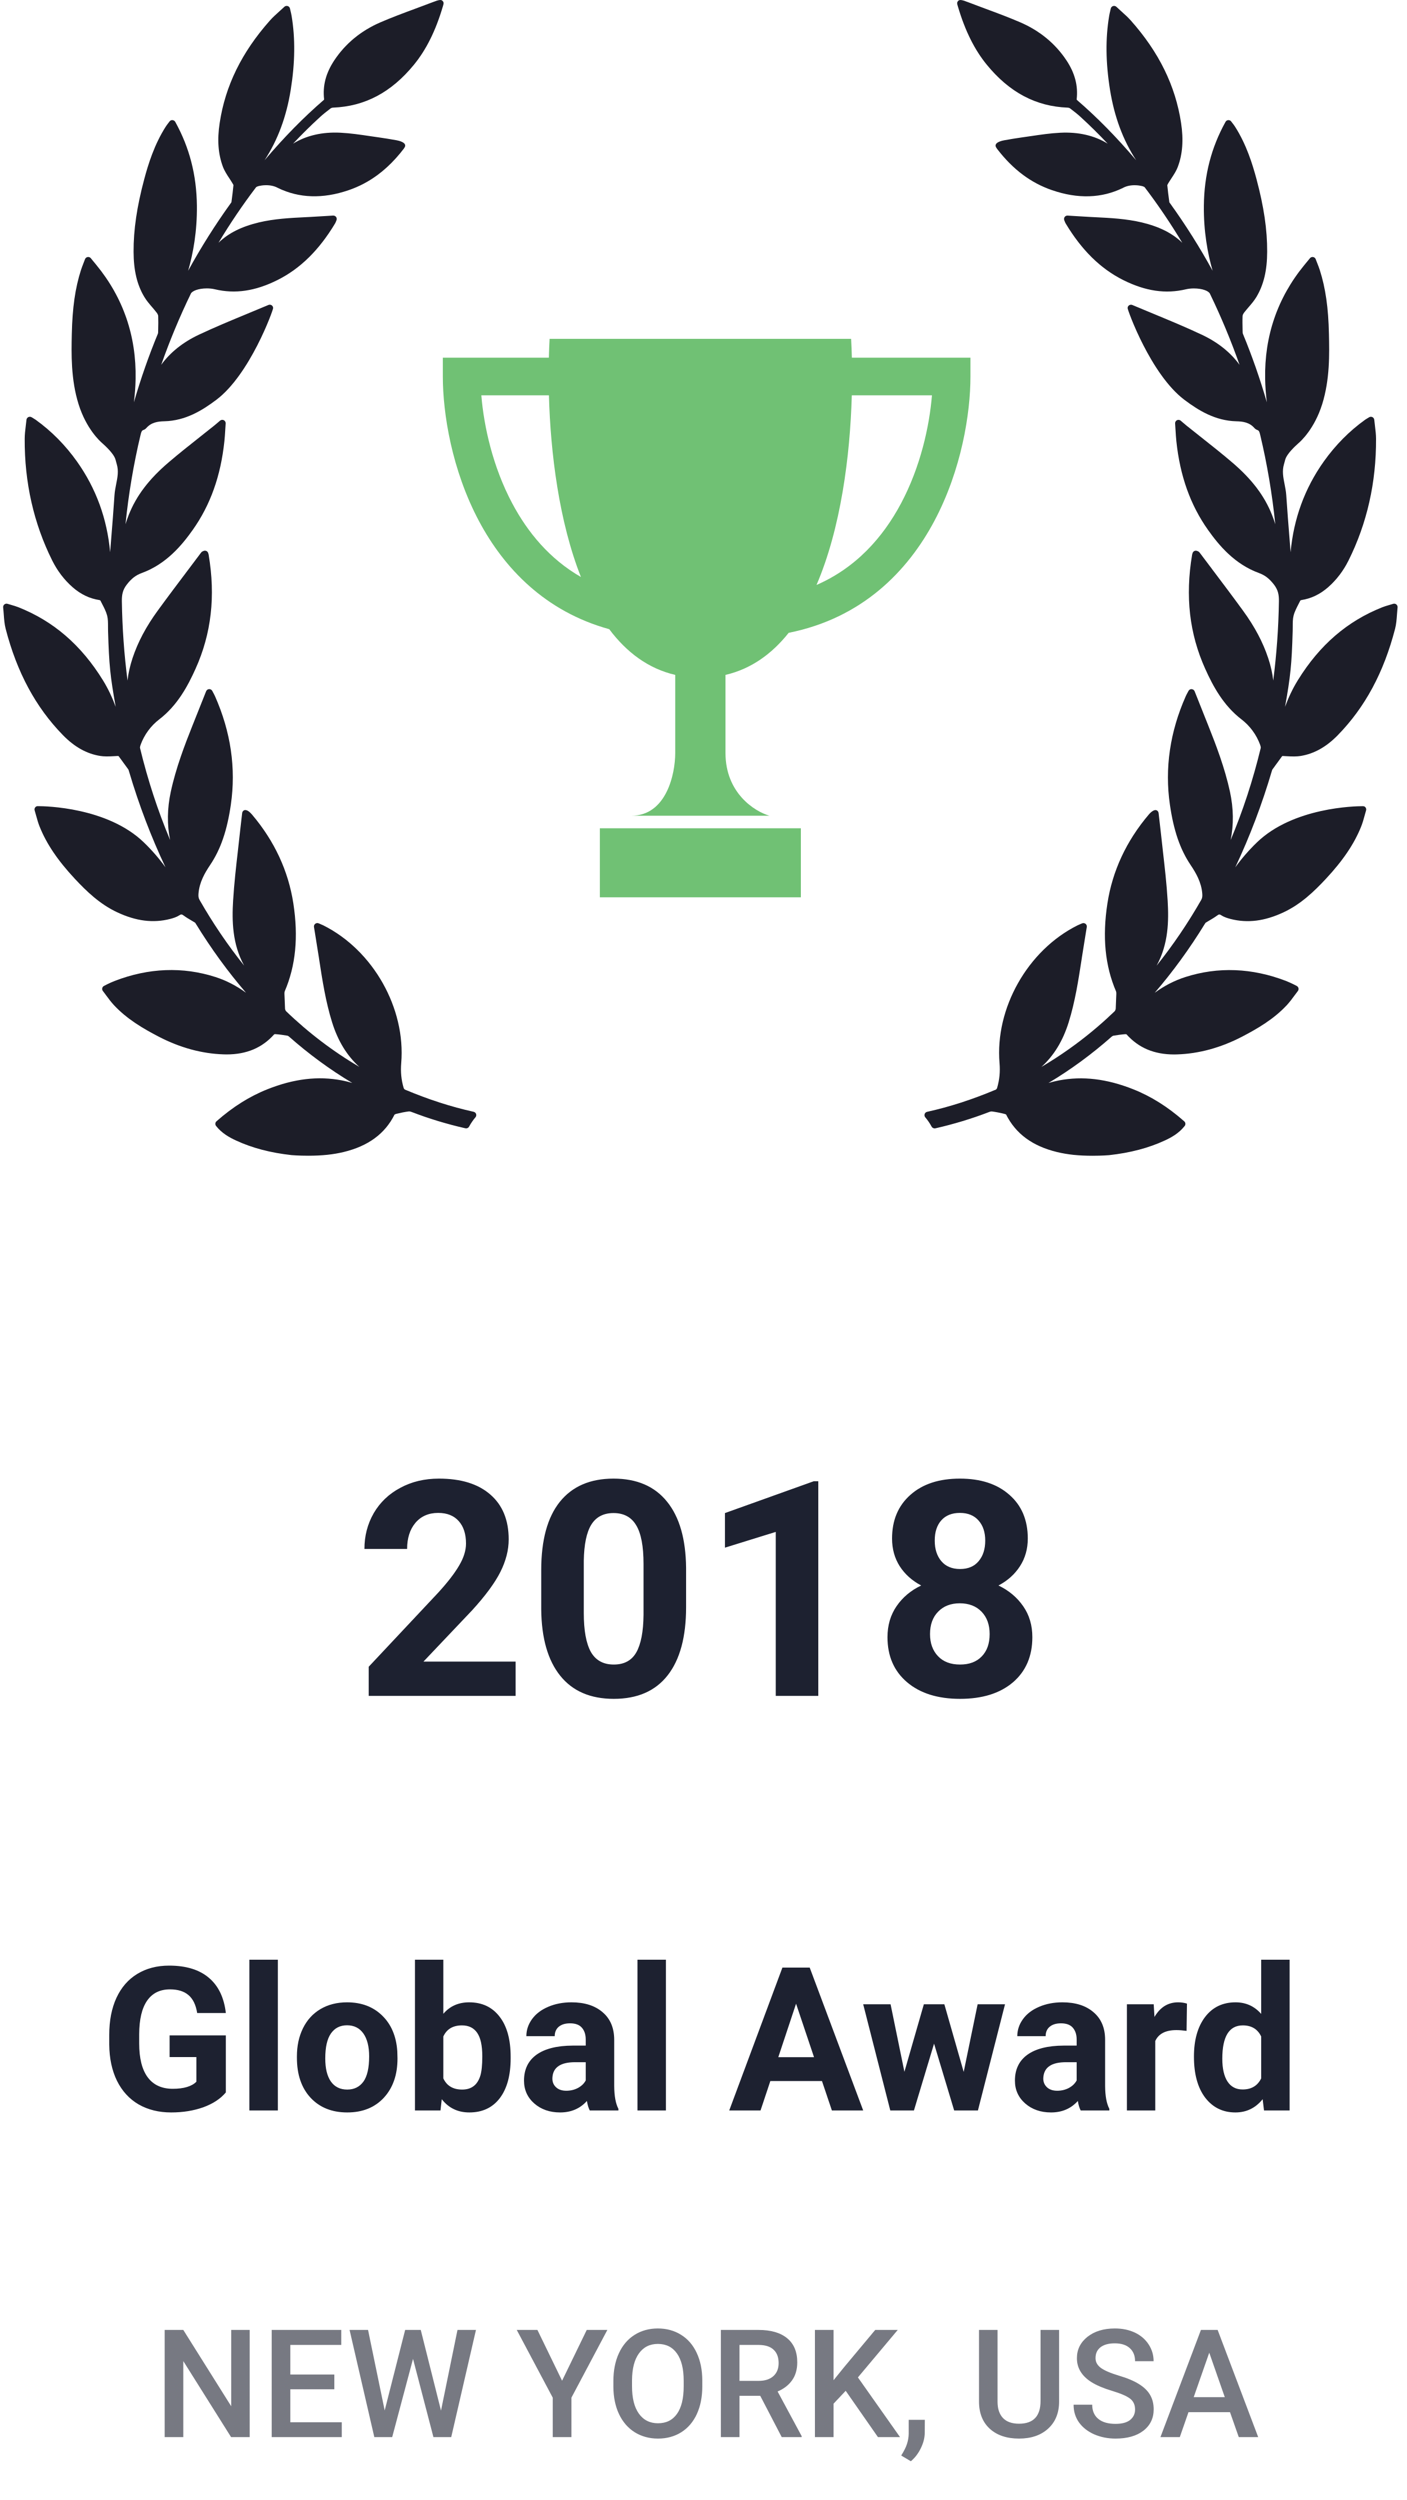 <svg width="112" height="199" viewBox="0 0 112 199" fill="none" xmlns="http://www.w3.org/2000/svg">
<path d="M17.977 166.558C17.556 167.063 16.959 167.456 16.189 167.738C15.418 168.014 14.563 168.152 13.626 168.152C12.642 168.152 11.777 167.938 11.032 167.511C10.293 167.079 9.72 166.454 9.313 165.636C8.912 164.818 8.707 163.857 8.696 162.753V161.98C8.696 160.844 8.886 159.863 9.267 159.034C9.652 158.201 10.204 157.566 10.923 157.128C11.647 156.685 12.493 156.464 13.462 156.464C14.811 156.464 15.866 156.787 16.626 157.433C17.386 158.073 17.837 159.008 17.977 160.238H15.696C15.592 159.587 15.36 159.11 15.001 158.808C14.647 158.506 14.157 158.355 13.532 158.355C12.735 158.355 12.129 158.654 11.712 159.253C11.295 159.852 11.084 160.743 11.079 161.925V162.652C11.079 163.844 11.306 164.745 11.759 165.355C12.212 165.964 12.876 166.269 13.751 166.269C14.631 166.269 15.259 166.081 15.634 165.706V163.745H13.501V162.019H17.977V166.558ZM22.118 167.995H19.852V155.995H22.118V167.995ZM23.634 163.691C23.634 162.852 23.795 162.105 24.118 161.448C24.441 160.792 24.905 160.284 25.509 159.925C26.118 159.566 26.824 159.386 27.626 159.386C28.767 159.386 29.696 159.735 30.415 160.433C31.139 161.131 31.543 162.079 31.626 163.277L31.642 163.855C31.642 165.152 31.28 166.193 30.556 166.98C29.832 167.761 28.86 168.152 27.642 168.152C26.423 168.152 25.449 167.761 24.72 166.98C23.996 166.198 23.634 165.136 23.634 163.792V163.691ZM25.892 163.855C25.892 164.657 26.043 165.271 26.345 165.698C26.647 166.12 27.079 166.331 27.642 166.331C28.189 166.331 28.616 166.123 28.923 165.706C29.23 165.284 29.384 164.613 29.384 163.691C29.384 162.904 29.23 162.295 28.923 161.863C28.616 161.43 28.183 161.214 27.626 161.214C27.074 161.214 26.647 161.43 26.345 161.863C26.043 162.29 25.892 162.954 25.892 163.855ZM40.649 163.847C40.649 165.201 40.36 166.258 39.782 167.019C39.204 167.774 38.397 168.152 37.36 168.152C36.444 168.152 35.712 167.8 35.165 167.097L35.063 167.995H33.032V155.995H35.29V160.3C35.811 159.691 36.496 159.386 37.345 159.386C38.376 159.386 39.183 159.766 39.767 160.527C40.355 161.282 40.649 162.347 40.649 163.722V163.847ZM38.392 163.683C38.392 162.829 38.256 162.206 37.985 161.816C37.715 161.42 37.311 161.222 36.774 161.222C36.056 161.222 35.561 161.516 35.29 162.105V165.441C35.566 166.034 36.066 166.331 36.79 166.331C37.519 166.331 37.998 165.972 38.227 165.253C38.337 164.909 38.392 164.386 38.392 163.683ZM46.946 167.995C46.842 167.792 46.767 167.54 46.72 167.238C46.173 167.847 45.462 168.152 44.587 168.152C43.759 168.152 43.071 167.912 42.524 167.433C41.983 166.954 41.712 166.35 41.712 165.62C41.712 164.725 42.043 164.037 42.704 163.558C43.371 163.079 44.332 162.837 45.587 162.831H46.626V162.347C46.626 161.956 46.524 161.644 46.321 161.409C46.123 161.175 45.808 161.058 45.376 161.058C44.996 161.058 44.696 161.149 44.477 161.331C44.264 161.514 44.157 161.764 44.157 162.081H41.899C41.899 161.592 42.05 161.139 42.352 160.722C42.655 160.305 43.082 159.98 43.634 159.745C44.186 159.506 44.806 159.386 45.493 159.386C46.535 159.386 47.36 159.649 47.97 160.175C48.584 160.696 48.892 161.43 48.892 162.378V166.042C48.897 166.844 49.009 167.451 49.227 167.863V167.995H46.946ZM45.079 166.425C45.412 166.425 45.72 166.352 46.001 166.206C46.282 166.055 46.491 165.855 46.626 165.605V164.152H45.782C44.652 164.152 44.05 164.542 43.977 165.323L43.97 165.456C43.97 165.738 44.069 165.969 44.267 166.152C44.465 166.334 44.735 166.425 45.079 166.425ZM53.009 167.995H50.743V155.995H53.009V167.995ZM65.431 165.652H61.321L60.54 167.995H58.048L62.282 156.62H64.454L68.712 167.995H66.22L65.431 165.652ZM61.954 163.753H64.798L63.368 159.495L61.954 163.753ZM76.712 164.925L77.821 159.542H80.001L77.845 167.995H75.954L74.353 162.675L72.751 167.995H70.868L68.712 159.542H70.892L71.993 164.917L73.54 159.542H75.173L76.712 164.925ZM86.024 167.995C85.92 167.792 85.845 167.54 85.798 167.238C85.251 167.847 84.54 168.152 83.665 168.152C82.837 168.152 82.149 167.912 81.603 167.433C81.061 166.954 80.79 166.35 80.79 165.62C80.79 164.725 81.121 164.037 81.782 163.558C82.449 163.079 83.41 162.837 84.665 162.831H85.704V162.347C85.704 161.956 85.603 161.644 85.399 161.409C85.201 161.175 84.886 161.058 84.454 161.058C84.074 161.058 83.774 161.149 83.556 161.331C83.342 161.514 83.235 161.764 83.235 162.081H80.978C80.978 161.592 81.129 161.139 81.431 160.722C81.733 160.305 82.16 159.98 82.712 159.745C83.264 159.506 83.884 159.386 84.571 159.386C85.613 159.386 86.439 159.649 87.048 160.175C87.662 160.696 87.97 161.43 87.97 162.378V166.042C87.975 166.844 88.087 167.451 88.306 167.863V167.995H86.024ZM84.157 166.425C84.491 166.425 84.798 166.352 85.079 166.206C85.36 166.055 85.569 165.855 85.704 165.605V164.152H84.86C83.73 164.152 83.129 164.542 83.056 165.323L83.048 165.456C83.048 165.738 83.147 165.969 83.345 166.152C83.543 166.334 83.814 166.425 84.157 166.425ZM94.454 161.659C94.147 161.618 93.876 161.597 93.642 161.597C92.787 161.597 92.228 161.886 91.962 162.464V167.995H89.704V159.542H91.837L91.899 160.55C92.353 159.774 92.98 159.386 93.782 159.386C94.032 159.386 94.267 159.42 94.485 159.488L94.454 161.659ZM95.04 163.706C95.04 162.389 95.334 161.339 95.923 160.558C96.517 159.777 97.326 159.386 98.353 159.386C99.175 159.386 99.855 159.693 100.392 160.308V155.995H102.657V167.995H100.618L100.509 167.097C99.946 167.8 99.222 168.152 98.337 168.152C97.342 168.152 96.543 167.761 95.939 166.98C95.34 166.193 95.04 165.102 95.04 163.706ZM97.298 163.87C97.298 164.662 97.436 165.269 97.712 165.691C97.988 166.113 98.389 166.323 98.915 166.323C99.613 166.323 100.105 166.029 100.392 165.441V162.105C100.11 161.516 99.623 161.222 98.931 161.222C97.842 161.222 97.298 162.105 97.298 163.87Z" fill="#1D2130"/>
<path opacity="0.6" d="M19.876 193.995H18.394L14.591 187.943V193.995H13.108V185.464H14.591L18.405 191.54V185.464H19.876V193.995ZM26.614 190.187H23.11V192.812H27.206V193.995H21.628V185.464H27.165V186.659H23.11V189.015H26.614V190.187ZM35.105 191.886L36.417 185.464H37.888L35.919 193.995H34.501L32.878 187.767L31.22 193.995H29.796L27.827 185.464H29.298L30.622 191.874L32.251 185.464H33.493L35.105 191.886ZM44.743 189.507L46.706 185.464H48.347L45.487 190.855V193.995H43.999V190.855L41.134 185.464H42.78L44.743 189.507ZM55.905 189.952C55.905 190.788 55.761 191.523 55.472 192.156C55.183 192.784 54.769 193.269 54.23 193.609C53.694 193.945 53.077 194.113 52.378 194.113C51.687 194.113 51.069 193.945 50.526 193.609C49.987 193.269 49.569 192.786 49.273 192.161C48.98 191.536 48.831 190.816 48.827 189.999V189.519C48.827 188.687 48.974 187.952 49.267 187.316C49.563 186.679 49.98 186.193 50.515 185.857C51.054 185.517 51.671 185.347 52.366 185.347C53.062 185.347 53.677 185.515 54.212 185.851C54.751 186.183 55.167 186.663 55.46 187.292C55.753 187.917 55.901 188.646 55.905 189.478V189.952ZM54.423 189.507C54.423 188.562 54.243 187.837 53.884 187.333C53.528 186.829 53.023 186.577 52.366 186.577C51.726 186.577 51.224 186.829 50.86 187.333C50.501 187.833 50.317 188.542 50.31 189.46V189.952C50.31 190.89 50.491 191.615 50.855 192.126C51.222 192.638 51.73 192.894 52.378 192.894C53.034 192.894 53.538 192.644 53.89 192.144C54.245 191.644 54.423 190.913 54.423 189.952V189.507ZM60.517 190.708H58.864V193.995H57.382V185.464H60.382C61.366 185.464 62.126 185.685 62.661 186.126C63.196 186.568 63.464 187.206 63.464 188.042C63.464 188.613 63.325 189.091 63.048 189.478C62.774 189.861 62.392 190.156 61.899 190.363L63.815 193.919V193.995H62.227L60.517 190.708ZM58.864 189.519H60.388C60.888 189.519 61.278 189.394 61.56 189.144C61.841 188.89 61.981 188.544 61.981 188.107C61.981 187.65 61.851 187.296 61.589 187.046C61.331 186.796 60.944 186.667 60.429 186.659H58.864V189.519ZM67.319 190.31L66.353 191.335V193.995H64.87V185.464H66.353V189.466L67.173 188.452L69.669 185.464H71.462L68.292 189.243L71.644 193.995H69.886L67.319 190.31ZM72.505 195.917L71.737 195.46C71.964 195.105 72.118 194.794 72.2 194.529C72.286 194.267 72.331 193.999 72.335 193.726V192.618H73.618L73.612 193.644C73.608 194.058 73.503 194.472 73.296 194.886C73.093 195.304 72.829 195.648 72.505 195.917ZM84.306 185.464V191.165C84.306 192.072 84.015 192.79 83.433 193.322C82.855 193.849 82.083 194.113 81.118 194.113C80.142 194.113 79.366 193.853 78.792 193.333C78.218 192.81 77.931 192.085 77.931 191.159V185.464H79.407V191.171C79.407 191.741 79.552 192.177 79.841 192.478C80.13 192.779 80.556 192.929 81.118 192.929C82.259 192.929 82.829 192.327 82.829 191.124V185.464H84.306ZM90.353 191.798C90.353 191.423 90.22 191.134 89.954 190.931C89.692 190.728 89.218 190.523 88.53 190.316C87.843 190.109 87.296 189.878 86.89 189.624C86.112 189.136 85.724 188.499 85.724 187.714C85.724 187.027 86.003 186.46 86.561 186.015C87.124 185.57 87.853 185.347 88.747 185.347C89.341 185.347 89.87 185.456 90.335 185.675C90.8 185.894 91.165 186.206 91.431 186.613C91.696 187.015 91.829 187.462 91.829 187.954H90.353C90.353 187.509 90.212 187.161 89.931 186.911C89.653 186.657 89.255 186.531 88.735 186.531C88.251 186.531 87.874 186.634 87.605 186.841C87.339 187.048 87.206 187.337 87.206 187.708C87.206 188.021 87.351 188.282 87.64 188.493C87.929 188.7 88.405 188.904 89.069 189.103C89.733 189.298 90.267 189.523 90.669 189.777C91.071 190.027 91.366 190.316 91.554 190.644C91.741 190.968 91.835 191.349 91.835 191.786C91.835 192.497 91.561 193.064 91.015 193.486C90.472 193.904 89.733 194.113 88.8 194.113C88.183 194.113 87.614 193.999 87.095 193.773C86.579 193.542 86.177 193.226 85.888 192.823C85.603 192.421 85.46 191.952 85.46 191.417H86.942C86.942 191.902 87.103 192.277 87.423 192.542C87.743 192.808 88.202 192.941 88.8 192.941C89.315 192.941 89.702 192.837 89.96 192.63C90.222 192.419 90.353 192.142 90.353 191.798ZM97.911 192.009H94.606L93.915 193.995H92.374L95.597 185.464H96.927L100.155 193.995H98.608L97.911 192.009ZM95.022 190.814H97.495L96.259 187.275L95.022 190.814Z" fill="#1D2130"/>
<path d="M41.044 134.995H29.349V132.675L34.868 126.792C35.626 125.964 36.185 125.241 36.544 124.624C36.911 124.007 37.095 123.421 37.095 122.866C37.095 122.109 36.903 121.515 36.52 121.085C36.138 120.648 35.591 120.429 34.88 120.429C34.114 120.429 33.509 120.695 33.063 121.226C32.626 121.749 32.407 122.441 32.407 123.3H29.009C29.009 122.261 29.255 121.312 29.747 120.452C30.247 119.593 30.95 118.921 31.856 118.437C32.763 117.945 33.79 117.698 34.938 117.698C36.696 117.698 38.06 118.12 39.028 118.964C40.005 119.808 40.493 120.999 40.493 122.538C40.493 123.382 40.274 124.241 39.837 125.116C39.399 125.991 38.649 127.011 37.587 128.175L33.708 132.265H41.044V134.995ZM54.614 127.941C54.614 130.3 54.126 132.105 53.149 133.355C52.173 134.605 50.743 135.23 48.86 135.23C47.001 135.23 45.579 134.616 44.595 133.39C43.61 132.163 43.106 130.406 43.083 128.116V124.976C43.083 122.593 43.575 120.784 44.56 119.55C45.552 118.316 46.977 117.698 48.837 117.698C50.696 117.698 52.118 118.312 53.102 119.538C54.087 120.757 54.591 122.511 54.614 124.8V127.941ZM51.227 124.495C51.227 123.081 51.032 122.054 50.642 121.413C50.259 120.765 49.657 120.441 48.837 120.441C48.04 120.441 47.45 120.749 47.067 121.366C46.692 121.976 46.493 122.933 46.47 124.238V128.386C46.47 129.777 46.657 130.812 47.032 131.491C47.415 132.163 48.024 132.499 48.86 132.499C49.688 132.499 50.286 132.175 50.653 131.527C51.02 130.878 51.212 129.886 51.227 128.55V124.495ZM65.138 134.995H61.751V121.941L57.708 123.195V120.441L64.774 117.909H65.138V134.995ZM81.814 122.468C81.814 123.296 81.606 124.031 81.192 124.671C80.778 125.312 80.208 125.823 79.481 126.206C80.31 126.605 80.966 127.156 81.45 127.859C81.935 128.554 82.177 129.374 82.177 130.32C82.177 131.835 81.661 133.034 80.63 133.917C79.599 134.792 78.196 135.23 76.423 135.23C74.649 135.23 73.243 134.788 72.204 133.906C71.165 133.023 70.645 131.827 70.645 130.32C70.645 129.374 70.888 128.55 71.372 127.847C71.856 127.144 72.509 126.597 73.329 126.206C72.603 125.823 72.032 125.312 71.618 124.671C71.212 124.031 71.009 123.296 71.009 122.468C71.009 121.015 71.493 119.859 72.462 118.999C73.431 118.132 74.747 117.698 76.411 117.698C78.067 117.698 79.38 118.128 80.349 118.988C81.325 119.839 81.814 120.999 81.814 122.468ZM78.778 130.073C78.778 129.331 78.564 128.738 78.134 128.292C77.704 127.847 77.126 127.624 76.399 127.624C75.681 127.624 75.106 127.847 74.677 128.292C74.247 128.73 74.032 129.323 74.032 130.073C74.032 130.8 74.243 131.386 74.665 131.831C75.087 132.277 75.673 132.499 76.423 132.499C77.157 132.499 77.731 132.284 78.145 131.855C78.567 131.425 78.778 130.831 78.778 130.073ZM78.427 122.632C78.427 121.968 78.251 121.437 77.899 121.038C77.548 120.632 77.052 120.429 76.411 120.429C75.778 120.429 75.286 120.624 74.935 121.015C74.583 121.406 74.407 121.945 74.407 122.632C74.407 123.312 74.583 123.859 74.935 124.273C75.286 124.687 75.782 124.894 76.423 124.894C77.064 124.894 77.556 124.687 77.899 124.273C78.251 123.859 78.427 123.312 78.427 122.632Z" fill="#1D2130"/>
<path d="M111.153 48.114C111.083 48.056 110.981 48.038 110.902 48.065C110.805 48.095 110.717 48.12 110.633 48.145L110.592 48.157C110.385 48.217 110.207 48.269 110.03 48.34C107.239 49.448 105.042 51.346 103.313 54.142C102.885 54.833 102.555 55.551 102.291 56.267C102.723 53.858 102.823 52.919 102.9 50.224C102.904 50.111 102.904 49.996 102.904 49.881C102.904 49.57 102.904 49.275 102.972 49.006C103.053 48.688 103.218 48.37 103.377 48.063C103.422 47.976 103.467 47.889 103.504 47.812C103.516 47.797 103.558 47.772 103.574 47.769C104.372 47.648 105.078 47.309 105.732 46.735C106.392 46.153 106.934 45.441 107.344 44.618C108.817 41.667 109.554 38.406 109.536 34.925C109.534 34.59 109.495 34.263 109.451 33.907C109.431 33.748 109.411 33.585 109.395 33.417C109.385 33.324 109.328 33.242 109.246 33.202C109.164 33.162 109.066 33.165 108.983 33.215C108.933 33.246 108.891 33.271 108.852 33.294C108.777 33.338 108.72 33.373 108.666 33.412C107.41 34.312 106.302 35.432 105.372 36.74C103.855 38.879 102.973 41.297 102.735 43.958C102.712 43.661 102.688 43.364 102.664 43.068L102.656 42.96C102.562 41.798 102.466 40.595 102.388 39.413C102.368 39.114 102.31 38.822 102.255 38.541C102.147 37.999 102.046 37.487 102.208 36.951C102.245 36.83 102.276 36.708 102.308 36.586C102.384 36.285 102.755 35.82 103.325 35.312L103.346 35.293C103.556 35.115 104.635 34.129 105.247 32.179C105.869 30.197 105.822 28.127 105.787 26.614L105.786 26.574C105.741 24.496 105.516 22.93 105.058 21.495C104.998 21.312 104.928 21.131 104.853 20.941C104.815 20.842 104.775 20.739 104.734 20.633C104.701 20.542 104.621 20.476 104.527 20.46L104.481 20.456C104.4 20.456 104.324 20.493 104.273 20.556L103.827 21.098C101.692 23.7 100.642 26.752 100.708 30.168C100.719 30.77 100.765 31.387 100.844 32.025C100.302 30.153 99.665 28.332 98.941 26.579C98.926 26.541 98.916 26.494 98.915 26.453L98.91 26.214C98.903 25.868 98.895 25.51 98.91 25.158C98.912 25.1 98.95 24.995 99.028 24.892C99.14 24.745 99.264 24.6 99.393 24.45C99.612 24.196 99.838 23.933 100.017 23.633C100.594 22.667 100.865 21.526 100.87 20.043C100.878 18.296 100.608 16.457 100.02 14.257C99.699 13.057 99.215 11.497 98.312 10.083C98.251 9.988 98.182 9.899 98.109 9.804C98.077 9.762 98.042 9.717 98.007 9.669C97.956 9.601 97.885 9.561 97.771 9.561C97.68 9.567 97.599 9.619 97.554 9.699C96.421 11.742 95.856 13.924 95.83 16.37C95.807 18.41 96.126 20.165 96.526 21.552C95.508 19.695 94.377 17.901 93.152 16.2L93.124 16.161C93.096 16.124 93.084 16.106 93.086 16.119C93.009 15.568 92.956 15.127 92.919 14.744C92.92 14.738 92.927 14.706 92.984 14.61C93.065 14.472 93.154 14.337 93.248 14.194C93.437 13.907 93.633 13.61 93.758 13.277C94.136 12.272 94.221 11.132 94.017 9.793C93.569 6.831 92.262 4.163 90.021 1.638C89.79 1.378 89.535 1.149 89.266 0.907L89.191 0.839C89.086 0.744 88.977 0.646 88.868 0.543C88.799 0.477 88.699 0.452 88.602 0.481C88.511 0.51 88.441 0.585 88.419 0.679L88.37 0.894C88.337 1.036 88.311 1.148 88.292 1.261C87.99 3.059 88.012 4.985 88.359 7.15C88.704 9.297 89.39 11.148 90.443 12.757C88.864 10.898 87.328 9.337 85.722 7.954C85.715 7.944 85.705 7.916 85.704 7.908C85.829 6.829 85.563 5.811 84.888 4.799C84.003 3.468 82.772 2.453 81.231 1.784C80.309 1.384 79.353 1.03 78.417 0.684C77.969 0.518 77.521 0.352 77.059 0.174C76.596 -0.01 76.397 -0.043 76.289 0.057C76.151 0.186 76.184 0.296 76.245 0.496L76.264 0.561C76.83 2.465 77.58 3.97 78.559 5.163C80.357 7.356 82.459 8.47 84.982 8.568C85.071 8.573 85.141 8.598 85.169 8.62C85.525 8.886 85.786 9.098 86.017 9.309C86.749 9.977 87.469 10.688 88.173 11.437C87.125 10.787 85.845 10.493 84.402 10.566C83.613 10.605 82.83 10.721 82.072 10.833L82.043 10.837C81.819 10.87 81.596 10.903 81.374 10.934C80.887 11 80.396 11.086 79.963 11.162C79.787 11.193 79.368 11.288 79.271 11.492C79.238 11.561 79.241 11.637 79.279 11.706C79.312 11.767 79.349 11.823 79.389 11.875C80.64 13.497 82.067 14.565 83.752 15.14C85.806 15.845 87.693 15.787 89.389 14.958C89.648 14.815 89.961 14.743 90.318 14.743C90.588 14.743 90.79 14.785 90.857 14.801C90.957 14.817 91.094 14.873 91.122 14.91C92.176 16.295 93.177 17.774 94.112 19.328C93.322 18.561 92.292 18.043 90.889 17.706C89.66 17.414 88.403 17.351 87.188 17.29L86.781 17.269C86.399 17.25 86.018 17.226 85.626 17.201L84.967 17.16C84.882 17.16 84.801 17.201 84.752 17.27C84.697 17.343 84.684 17.439 84.716 17.525C84.743 17.597 84.791 17.723 84.816 17.765C86.097 19.907 87.603 21.389 89.416 22.295C91.19 23.18 92.792 23.413 94.408 23.027C94.595 22.983 94.812 22.959 95.036 22.959C95.724 22.959 96.203 23.168 96.304 23.362C97.193 25.195 97.986 27.099 98.671 29.041C97.953 28.052 96.949 27.249 95.678 26.649C94.416 26.053 93.101 25.509 91.808 24.974C91.252 24.744 90.694 24.514 90.138 24.278C90.055 24.242 89.958 24.249 89.88 24.3C89.805 24.351 89.76 24.434 89.76 24.525C89.76 24.698 91.604 29.812 94.283 31.828C95.376 32.65 96.722 33.496 98.42 33.535C98.928 33.546 99.453 33.617 99.85 34.068C99.91 34.139 99.991 34.195 100.078 34.225C100.214 34.27 100.251 34.352 100.318 34.635C100.868 36.941 101.268 39.317 101.515 41.73C101.44 41.486 101.354 41.238 101.254 40.988C100.655 39.469 99.646 38.14 98.079 36.805C97.271 36.114 96.425 35.445 95.607 34.798L95.568 34.767C95.196 34.472 94.824 34.178 94.453 33.881C94.377 33.82 94.302 33.756 94.216 33.682L93.985 33.484C93.904 33.416 93.783 33.402 93.689 33.449C93.591 33.498 93.533 33.6 93.541 33.709C93.552 33.872 93.561 34.026 93.57 34.174L93.575 34.243C93.593 34.548 93.61 34.836 93.641 35.12C93.931 37.886 94.754 40.195 96.158 42.179C97.027 43.406 98.273 44.905 100.217 45.614C100.69 45.787 101.033 46.05 101.4 46.521C101.747 46.963 101.812 47.366 101.804 47.873C101.771 49.999 101.619 52.108 101.352 54.173C101.289 53.599 101.157 53.007 100.953 52.392C100.532 51.119 99.876 49.882 98.947 48.609C98.145 47.507 97.311 46.4 96.504 45.33L96.451 45.258C96.13 44.835 95.811 44.41 95.499 43.995C95.441 43.91 95.357 43.879 95.308 43.862C95.239 43.829 95.157 43.825 95.084 43.856C95.012 43.887 94.957 43.947 94.933 44.021L94.923 44.05C94.91 44.089 94.899 44.123 94.894 44.158C94.337 47.473 94.678 50.442 95.937 53.238C96.552 54.605 97.376 56.152 98.829 57.266C99.493 57.774 100.017 58.487 100.304 59.273C100.365 59.443 100.363 59.516 100.356 59.544C99.741 62.09 98.938 64.545 97.961 66.868C98.212 65.644 98.195 64.357 97.908 63.025C97.5 61.136 96.8 59.305 96.175 57.738L95.987 57.268C95.695 56.534 95.4 55.793 95.095 55.026C95.056 54.928 94.963 54.861 94.839 54.855C94.741 54.855 94.651 54.911 94.604 55.001L94.506 55.186C94.463 55.267 94.422 55.342 94.388 55.42C93.131 58.253 92.706 61.157 93.126 64.052C93.427 66.123 93.936 67.605 94.778 68.859C95.213 69.507 95.627 70.229 95.702 71.117C95.72 71.327 95.711 71.472 95.618 71.637C94.556 73.493 93.367 75.245 92.064 76.872C92.069 76.864 92.073 76.855 92.079 76.846C93.016 75.135 93.044 73.284 92.948 71.7C92.866 70.341 92.71 68.985 92.56 67.674L92.552 67.598C92.491 67.073 92.431 66.548 92.376 66.022C92.344 65.723 92.309 65.425 92.273 65.123L92.225 64.713C92.214 64.622 92.159 64.544 92.079 64.504C91.931 64.427 91.692 64.546 91.433 64.852C89.655 66.953 88.551 69.327 88.153 71.909C87.74 74.585 87.964 76.876 88.838 78.912C88.862 78.966 88.861 79.077 88.861 79.114L88.814 80.285C88.807 80.369 88.762 80.464 88.726 80.499C86.95 82.208 84.995 83.693 82.897 84.928C83.89 84.032 84.604 82.862 85.067 81.38C85.58 79.737 85.843 78.026 86.098 76.368L86.12 76.221C86.211 75.638 86.305 75.057 86.401 74.462L86.51 73.791C86.526 73.693 86.487 73.595 86.411 73.536C86.336 73.476 86.227 73.462 86.14 73.499L86.045 73.538C85.944 73.58 85.856 73.617 85.772 73.659C81.807 75.638 79.196 80.253 79.565 84.632C79.623 85.318 79.56 85.962 79.372 86.6C79.355 86.658 79.299 86.721 79.276 86.732C77.392 87.525 75.601 88.104 73.799 88.502C73.707 88.523 73.633 88.589 73.603 88.678C73.573 88.768 73.591 88.866 73.653 88.939C73.849 89.171 74.019 89.42 74.16 89.681C74.217 89.788 74.354 89.843 74.457 89.816C75.925 89.481 77.355 89.048 78.708 88.527C78.817 88.483 78.901 88.463 78.979 88.475C79.28 88.515 79.598 88.577 79.951 88.665C80.024 88.682 80.084 88.716 80.085 88.713C80.857 90.249 82.182 91.227 84.139 91.703C84.565 91.805 85.004 91.88 85.444 91.927C85.904 91.975 86.418 92 86.971 92C87.736 92 88.281 91.953 88.288 91.952C89.984 91.763 91.433 91.381 92.715 90.786C93.242 90.543 93.842 90.214 94.303 89.628C94.391 89.516 94.376 89.354 94.269 89.26C92.966 88.111 91.639 87.276 90.212 86.708C88.098 85.869 86.172 85.641 84.284 86.004C84.002 86.059 83.727 86.128 83.459 86.207C85.225 85.153 86.915 83.913 88.512 82.501C88.543 82.474 88.593 82.449 88.632 82.442C88.894 82.399 89.241 82.345 89.596 82.32C89.629 82.32 89.67 82.336 89.675 82.337C90.637 83.413 91.876 83.936 93.464 83.936C93.545 83.936 93.626 83.934 93.707 83.931C95.434 83.876 97.169 83.402 98.867 82.522C100.1 81.879 101.386 81.131 102.429 80.015C102.66 79.766 102.867 79.486 103.049 79.238L103.067 79.214C103.148 79.105 103.229 78.995 103.313 78.886C103.358 78.827 103.378 78.752 103.366 78.676C103.353 78.602 103.31 78.537 103.238 78.49C103.219 78.48 102.778 78.243 102.375 78.087C99.675 77.045 96.95 76.939 94.35 77.775C93.499 78.049 92.698 78.459 91.918 79.026C93.361 77.351 94.696 75.515 95.909 73.539C95.922 73.519 95.956 73.462 95.968 73.452C96.073 73.384 96.182 73.32 96.29 73.257C96.484 73.144 96.685 73.026 96.874 72.886C97.033 72.767 97.078 72.764 97.238 72.868C97.466 73.015 97.731 73.092 97.961 73.152C99.311 73.497 100.671 73.325 102.175 72.62C103.55 71.976 104.607 70.959 105.544 69.955C106.908 68.492 107.799 67.171 108.349 65.799C108.464 65.511 108.547 65.214 108.632 64.902C108.668 64.772 108.704 64.641 108.742 64.513C108.784 64.375 108.711 64.229 108.575 64.181L108.462 64.172C107.905 64.172 102.944 64.254 100.042 67.066C99.411 67.678 98.845 68.329 98.329 69.041C99.476 66.612 100.45 64.053 101.234 61.396L101.246 61.357C101.255 61.325 101.27 61.275 101.279 61.262L102.038 60.221C102.066 60.179 102.07 60.179 102.114 60.179C102.134 60.179 102.156 60.181 102.18 60.182L102.343 60.192C102.907 60.227 103.24 60.222 103.513 60.179C104.594 60.008 105.569 59.465 106.495 58.517C108.66 56.299 110.15 53.532 111.05 50.058C111.147 49.686 111.174 49.31 111.203 48.911C111.216 48.731 111.23 48.545 111.25 48.352C111.259 48.26 111.223 48.172 111.153 48.114Z" fill="#1C1D28"/>
<path d="M37.702 88.499C35.902 88.102 34.111 87.523 32.227 86.73C32.204 86.719 32.148 86.656 32.131 86.599C31.943 85.96 31.88 85.316 31.938 84.63C32.307 80.25 29.696 75.636 25.732 73.657C25.647 73.615 25.559 73.578 25.458 73.536L25.364 73.497C25.275 73.459 25.166 73.475 25.094 73.533C25.016 73.593 24.977 73.691 24.993 73.789L25.102 74.46C25.198 75.055 25.292 75.636 25.383 76.218L25.405 76.37C25.66 78.024 25.923 79.735 26.436 81.378C26.899 82.86 27.613 84.03 28.605 84.927C26.508 83.691 24.553 82.206 22.778 80.498C22.74 80.462 22.696 80.367 22.69 80.289L22.642 79.117C22.642 79.075 22.641 78.964 22.665 78.91C23.539 76.874 23.763 74.584 23.35 71.907C22.952 69.325 21.848 66.951 20.07 64.85C19.862 64.604 19.678 64.48 19.524 64.48C19.487 64.48 19.453 64.487 19.426 64.501C19.344 64.542 19.289 64.621 19.278 64.711L19.23 65.12C19.194 65.424 19.159 65.722 19.127 66.02C19.072 66.546 19.012 67.071 18.951 67.596L18.943 67.672C18.793 68.984 18.637 70.34 18.555 71.698C18.459 73.282 18.487 75.132 19.424 76.844C19.43 76.853 19.434 76.862 19.439 76.87C18.136 75.243 16.947 73.491 15.886 71.635C15.792 71.47 15.784 71.325 15.801 71.115C15.877 70.227 16.29 69.505 16.725 68.857C17.567 67.603 18.076 66.121 18.376 64.051C18.797 61.156 18.372 58.252 17.115 55.418C17.081 55.34 17.04 55.265 16.997 55.184L16.899 54.999C16.852 54.909 16.752 54.849 16.646 54.854C16.54 54.859 16.447 54.926 16.408 55.024C16.103 55.792 15.808 56.532 15.515 57.267L15.328 57.736C14.703 59.304 14.002 61.134 13.595 63.023C13.308 64.356 13.29 65.642 13.542 66.866C12.565 64.543 11.762 62.088 11.147 59.543C11.14 59.514 11.138 59.441 11.199 59.272C11.486 58.485 12.01 57.772 12.674 57.264C14.127 56.15 14.951 54.603 15.566 53.236C16.825 50.44 17.166 47.471 16.609 44.156C16.604 44.121 16.593 44.087 16.581 44.05L16.57 44.02C16.546 43.945 16.491 43.885 16.418 43.854C16.347 43.824 16.258 43.83 16.202 43.857C16.146 43.877 16.062 43.908 16.007 43.988C15.692 44.409 15.373 44.833 15.053 45.257L14.999 45.328C14.192 46.398 13.358 47.505 12.556 48.606C11.627 49.88 10.971 51.117 10.55 52.39C10.347 53.005 10.214 53.597 10.152 54.172C9.884 52.106 9.733 49.998 9.7 47.871C9.692 47.364 9.756 46.961 10.103 46.519C10.47 46.048 10.813 45.785 11.287 45.612C13.23 44.903 14.477 43.404 15.345 42.177C16.749 40.193 17.572 37.884 17.862 35.119C17.893 34.834 17.911 34.546 17.929 34.242L17.933 34.172C17.942 34.024 17.951 33.87 17.963 33.706C17.97 33.598 17.912 33.496 17.815 33.447C17.721 33.4 17.6 33.414 17.518 33.483L17.288 33.68C17.201 33.754 17.127 33.818 17.05 33.879C16.679 34.176 16.308 34.471 15.935 34.765L15.896 34.796C15.078 35.443 14.233 36.112 13.425 36.803C11.858 38.138 10.849 39.467 10.249 40.986C10.15 41.236 10.063 41.484 9.989 41.729C10.235 39.316 10.636 36.939 11.185 34.633C11.252 34.351 11.289 34.268 11.426 34.223C11.513 34.194 11.593 34.138 11.652 34.068C12.05 33.615 12.575 33.544 13.084 33.533C14.781 33.494 16.127 32.648 17.22 31.826C19.899 29.81 21.743 24.696 21.743 24.523C21.743 24.432 21.698 24.348 21.622 24.297C21.547 24.248 21.445 24.241 21.368 24.275C20.81 24.511 20.252 24.742 19.674 24.98C18.402 25.507 17.088 26.051 15.825 26.646C14.555 27.247 13.55 28.05 12.833 29.039C13.517 27.097 14.31 25.193 15.198 23.363C15.3 23.166 15.78 22.956 16.468 22.956C16.691 22.956 16.908 22.98 17.095 23.025C18.711 23.412 20.313 23.177 22.087 22.292C23.901 21.386 25.406 19.905 26.688 17.762C26.713 17.721 26.761 17.594 26.787 17.523C26.819 17.437 26.806 17.341 26.752 17.269C26.702 17.2 26.622 17.159 26.52 17.159C26.519 17.159 26.519 17.159 26.518 17.159L25.877 17.199C25.485 17.224 25.104 17.248 24.722 17.267L24.315 17.288C23.1 17.349 21.843 17.412 20.613 17.704C19.211 18.041 18.181 18.558 17.392 19.326C18.326 17.772 19.327 16.293 20.381 14.908C20.409 14.871 20.545 14.815 20.657 14.797C20.713 14.784 20.915 14.741 21.184 14.741C21.542 14.741 21.854 14.814 22.12 14.959C23.804 15.782 25.696 15.843 27.75 15.139C29.435 14.563 30.862 13.495 32.113 11.874C32.154 11.822 32.19 11.765 32.224 11.705C32.262 11.636 32.264 11.56 32.231 11.49C32.134 11.287 31.715 11.192 31.539 11.16C31.106 11.085 30.615 10.998 30.129 10.933C29.906 10.902 29.683 10.869 29.459 10.836L29.431 10.831C28.673 10.72 27.889 10.604 27.1 10.564C25.658 10.491 24.377 10.785 23.329 11.436C24.034 10.686 24.754 9.975 25.485 9.308C25.716 9.097 25.978 8.885 26.334 8.618C26.362 8.597 26.432 8.572 26.518 8.567C29.044 8.468 31.146 7.354 32.943 5.162C33.922 3.969 34.673 2.463 35.238 0.56L35.258 0.495C35.318 0.295 35.352 0.185 35.213 0.056C35.106 -0.044 34.917 -0.014 34.427 0.18C33.982 0.351 33.534 0.516 33.074 0.687C32.15 1.029 31.194 1.383 30.272 1.782C28.73 2.452 27.5 3.466 26.614 4.797C25.94 5.81 25.673 6.828 25.799 7.903C25.798 7.915 25.787 7.943 25.785 7.946C24.177 9.334 22.639 10.896 21.059 12.756C22.112 11.148 22.799 9.296 23.143 7.149C23.49 4.985 23.512 3.058 23.211 1.26C23.192 1.147 23.166 1.035 23.133 0.894L23.083 0.677C23.061 0.584 22.991 0.508 22.899 0.48C22.807 0.452 22.704 0.476 22.635 0.542C22.525 0.645 22.417 0.743 22.311 0.838L22.237 0.905C21.967 1.148 21.712 1.378 21.482 1.637C19.241 4.162 17.933 6.83 17.486 9.792C17.282 11.131 17.366 12.271 17.745 13.276C17.87 13.609 18.065 13.906 18.26 14.201C18.349 14.336 18.438 14.472 18.519 14.611C18.579 14.71 18.584 14.736 18.584 14.731C18.547 15.127 18.494 15.569 18.422 16.099C18.419 16.105 18.409 16.121 18.377 16.163L18.351 16.199C17.125 17.901 15.995 19.695 14.977 21.552C15.377 20.165 15.696 18.409 15.674 16.369C15.646 13.923 15.082 11.741 13.949 9.698C13.904 9.618 13.823 9.567 13.709 9.559C13.626 9.559 13.547 9.6 13.495 9.669C13.461 9.717 13.426 9.761 13.393 9.803C13.32 9.898 13.252 9.987 13.191 10.083C12.288 11.497 11.804 13.056 11.483 14.256C10.895 16.458 10.625 18.296 10.633 20.042C10.638 21.526 10.908 22.666 11.485 23.631C11.665 23.932 11.891 24.195 12.118 24.459C12.238 24.6 12.362 24.744 12.474 24.892C12.553 24.995 12.591 25.099 12.593 25.158C12.607 25.51 12.6 25.867 12.592 26.213L12.587 26.452C12.586 26.493 12.577 26.541 12.562 26.577C11.838 28.33 11.201 30.152 10.658 32.024C10.738 31.387 10.783 30.77 10.794 30.168C10.86 26.751 9.811 23.7 7.675 21.097L7.23 20.555C7.179 20.492 7.102 20.456 7.021 20.456L6.977 20.46C6.881 20.476 6.801 20.541 6.768 20.631C6.728 20.739 6.688 20.841 6.649 20.94C6.575 21.131 6.504 21.311 6.445 21.495C5.986 22.929 5.762 24.495 5.716 26.573L5.715 26.614C5.681 28.125 5.634 30.196 6.255 32.178C6.867 34.129 7.946 35.114 8.155 35.291L8.178 35.312C8.747 35.819 9.118 36.284 9.195 36.585C9.226 36.707 9.257 36.829 9.294 36.95C9.456 37.486 9.355 37.998 9.245 38.55C9.191 38.829 9.134 39.117 9.114 39.412C9.036 40.594 8.939 41.797 8.846 42.959L8.838 43.067C8.814 43.364 8.79 43.66 8.766 43.957C8.529 41.296 7.647 38.878 6.129 36.739C5.2 35.431 4.092 34.311 2.836 33.411C2.782 33.372 2.725 33.337 2.648 33.292C2.611 33.271 2.568 33.245 2.516 33.213C2.438 33.166 2.337 33.161 2.256 33.201C2.173 33.241 2.116 33.323 2.107 33.416C2.09 33.584 2.07 33.747 2.049 33.916C2.007 34.262 1.967 34.589 1.966 34.925C1.947 38.405 2.684 41.666 4.157 44.617C4.567 45.44 5.11 46.152 5.769 46.734C6.423 47.308 7.129 47.647 7.926 47.768C7.943 47.771 7.985 47.797 7.992 47.802C8.035 47.888 8.079 47.975 8.124 48.062C8.283 48.369 8.448 48.687 8.53 49.005C8.598 49.274 8.598 49.569 8.598 49.88C8.598 49.995 8.598 50.11 8.601 50.223C8.678 52.919 8.778 53.858 9.21 56.266C8.947 55.55 8.616 54.832 8.189 54.141C6.459 51.345 4.262 49.447 1.472 48.339C1.294 48.268 1.116 48.216 0.91 48.156L0.869 48.144C0.785 48.12 0.696 48.093 0.601 48.065C0.516 48.036 0.418 48.056 0.348 48.113C0.279 48.171 0.242 48.259 0.251 48.351C0.272 48.542 0.286 48.728 0.299 48.909C0.328 49.307 0.355 49.683 0.451 50.055C1.352 53.529 2.842 56.296 5.007 58.514C5.932 59.462 6.908 60.006 7.989 60.176C8.261 60.219 8.595 60.224 9.159 60.189L9.321 60.179C9.346 60.178 9.368 60.177 9.388 60.177C9.432 60.177 9.436 60.177 9.467 60.222L10.223 61.259C10.232 61.273 10.246 61.322 10.256 61.356L10.267 61.393C11.052 64.05 12.025 66.609 13.173 69.038C12.657 68.326 12.091 67.675 11.46 67.064C8.558 64.251 3.596 64.17 3.04 64.17L2.971 64.17L2.927 64.178C2.791 64.227 2.717 64.372 2.759 64.509C2.798 64.638 2.834 64.769 2.876 64.923C2.955 65.211 3.037 65.508 3.153 65.796C3.702 67.169 4.594 68.489 5.958 69.953C6.895 70.956 7.952 71.974 9.326 72.617C10.831 73.323 12.19 73.495 13.541 73.149C13.771 73.089 14.035 73.013 14.262 72.865C14.424 72.762 14.469 72.765 14.628 72.883C14.816 73.023 15.017 73.141 15.212 73.255C15.319 73.318 15.428 73.382 15.529 73.446C15.545 73.459 15.58 73.516 15.592 73.537C16.805 75.512 18.141 77.348 19.583 79.023C18.803 78.456 18.002 78.046 17.151 77.772C14.551 76.936 11.826 77.042 9.127 78.085C8.724 78.241 8.283 78.477 8.253 78.493C8.191 78.534 8.149 78.6 8.135 78.675C8.124 78.749 8.143 78.825 8.188 78.882C8.272 78.992 8.354 79.102 8.434 79.211L8.452 79.235C8.634 79.483 8.841 79.763 9.072 80.012C10.115 81.128 11.401 81.877 12.635 82.519C14.332 83.399 16.067 83.873 17.794 83.928C17.875 83.931 17.956 83.933 18.037 83.933C19.625 83.933 20.864 83.41 21.82 82.341C21.831 82.333 21.873 82.317 21.896 82.317C22.261 82.343 22.608 82.396 22.867 82.439C22.908 82.446 22.958 82.47 22.99 82.499C24.586 83.91 26.276 85.149 28.042 86.204C27.774 86.125 27.499 86.056 27.217 86.001C25.329 85.638 23.404 85.865 21.289 86.705C19.862 87.273 18.535 88.108 17.232 89.256C17.125 89.35 17.11 89.512 17.198 89.625C17.659 90.211 18.259 90.539 18.785 90.783C20.069 91.378 21.517 91.76 23.215 91.949C23.22 91.949 23.766 91.997 24.531 91.997C25.083 91.997 25.597 91.972 26.057 91.923C26.497 91.877 26.936 91.802 27.362 91.7C29.319 91.224 30.645 90.245 31.404 88.727C31.418 88.713 31.476 88.68 31.55 88.661C31.903 88.574 32.221 88.512 32.523 88.472C32.594 88.46 32.683 88.48 32.795 88.525C34.146 89.045 35.576 89.478 37.042 89.812C37.062 89.817 37.084 89.82 37.105 89.82C37.204 89.82 37.294 89.765 37.342 89.677C37.482 89.417 37.653 89.167 37.849 88.935C37.91 88.862 37.929 88.765 37.898 88.675C37.869 88.588 37.796 88.521 37.702 88.499Z" fill="#1C1D28"/>
<path fill-rule="evenodd" clip-rule="evenodd" d="M43.69 28.471C43.703 27.948 43.724 27.448 43.75 26.972H67.75C67.777 27.448 67.797 27.948 67.81 28.471H77.25V29.969C77.25 32.91 76.537 37.407 74.375 41.473C72.224 45.52 68.587 49.212 62.781 50.373C61.449 52.047 59.794 53.249 57.75 53.722V59.938C57.75 63.135 60.084 64.6 61.25 64.933H50.25C53.05 64.933 53.75 61.603 53.75 59.938V53.722C51.59 53.222 49.864 51.908 48.495 50.083C43.396 48.677 40.121 45.227 38.125 41.473C35.963 37.407 35.25 32.91 35.25 29.969V28.471H43.69ZM43.695 31.467H38.315C38.518 33.938 39.224 37.152 40.775 40.067C42.017 42.403 43.777 44.514 46.243 45.929C44.504 41.538 43.821 36.07 43.695 31.467ZM64.996 46.563C68.136 45.195 70.281 42.784 71.726 40.067C73.276 37.152 73.982 33.938 74.186 31.467H67.805C67.673 36.294 66.928 42.073 64.996 46.563ZM47.75 65.932V71.426H63.75V65.932H47.75Z" fill="#70C174"/>
</svg>

